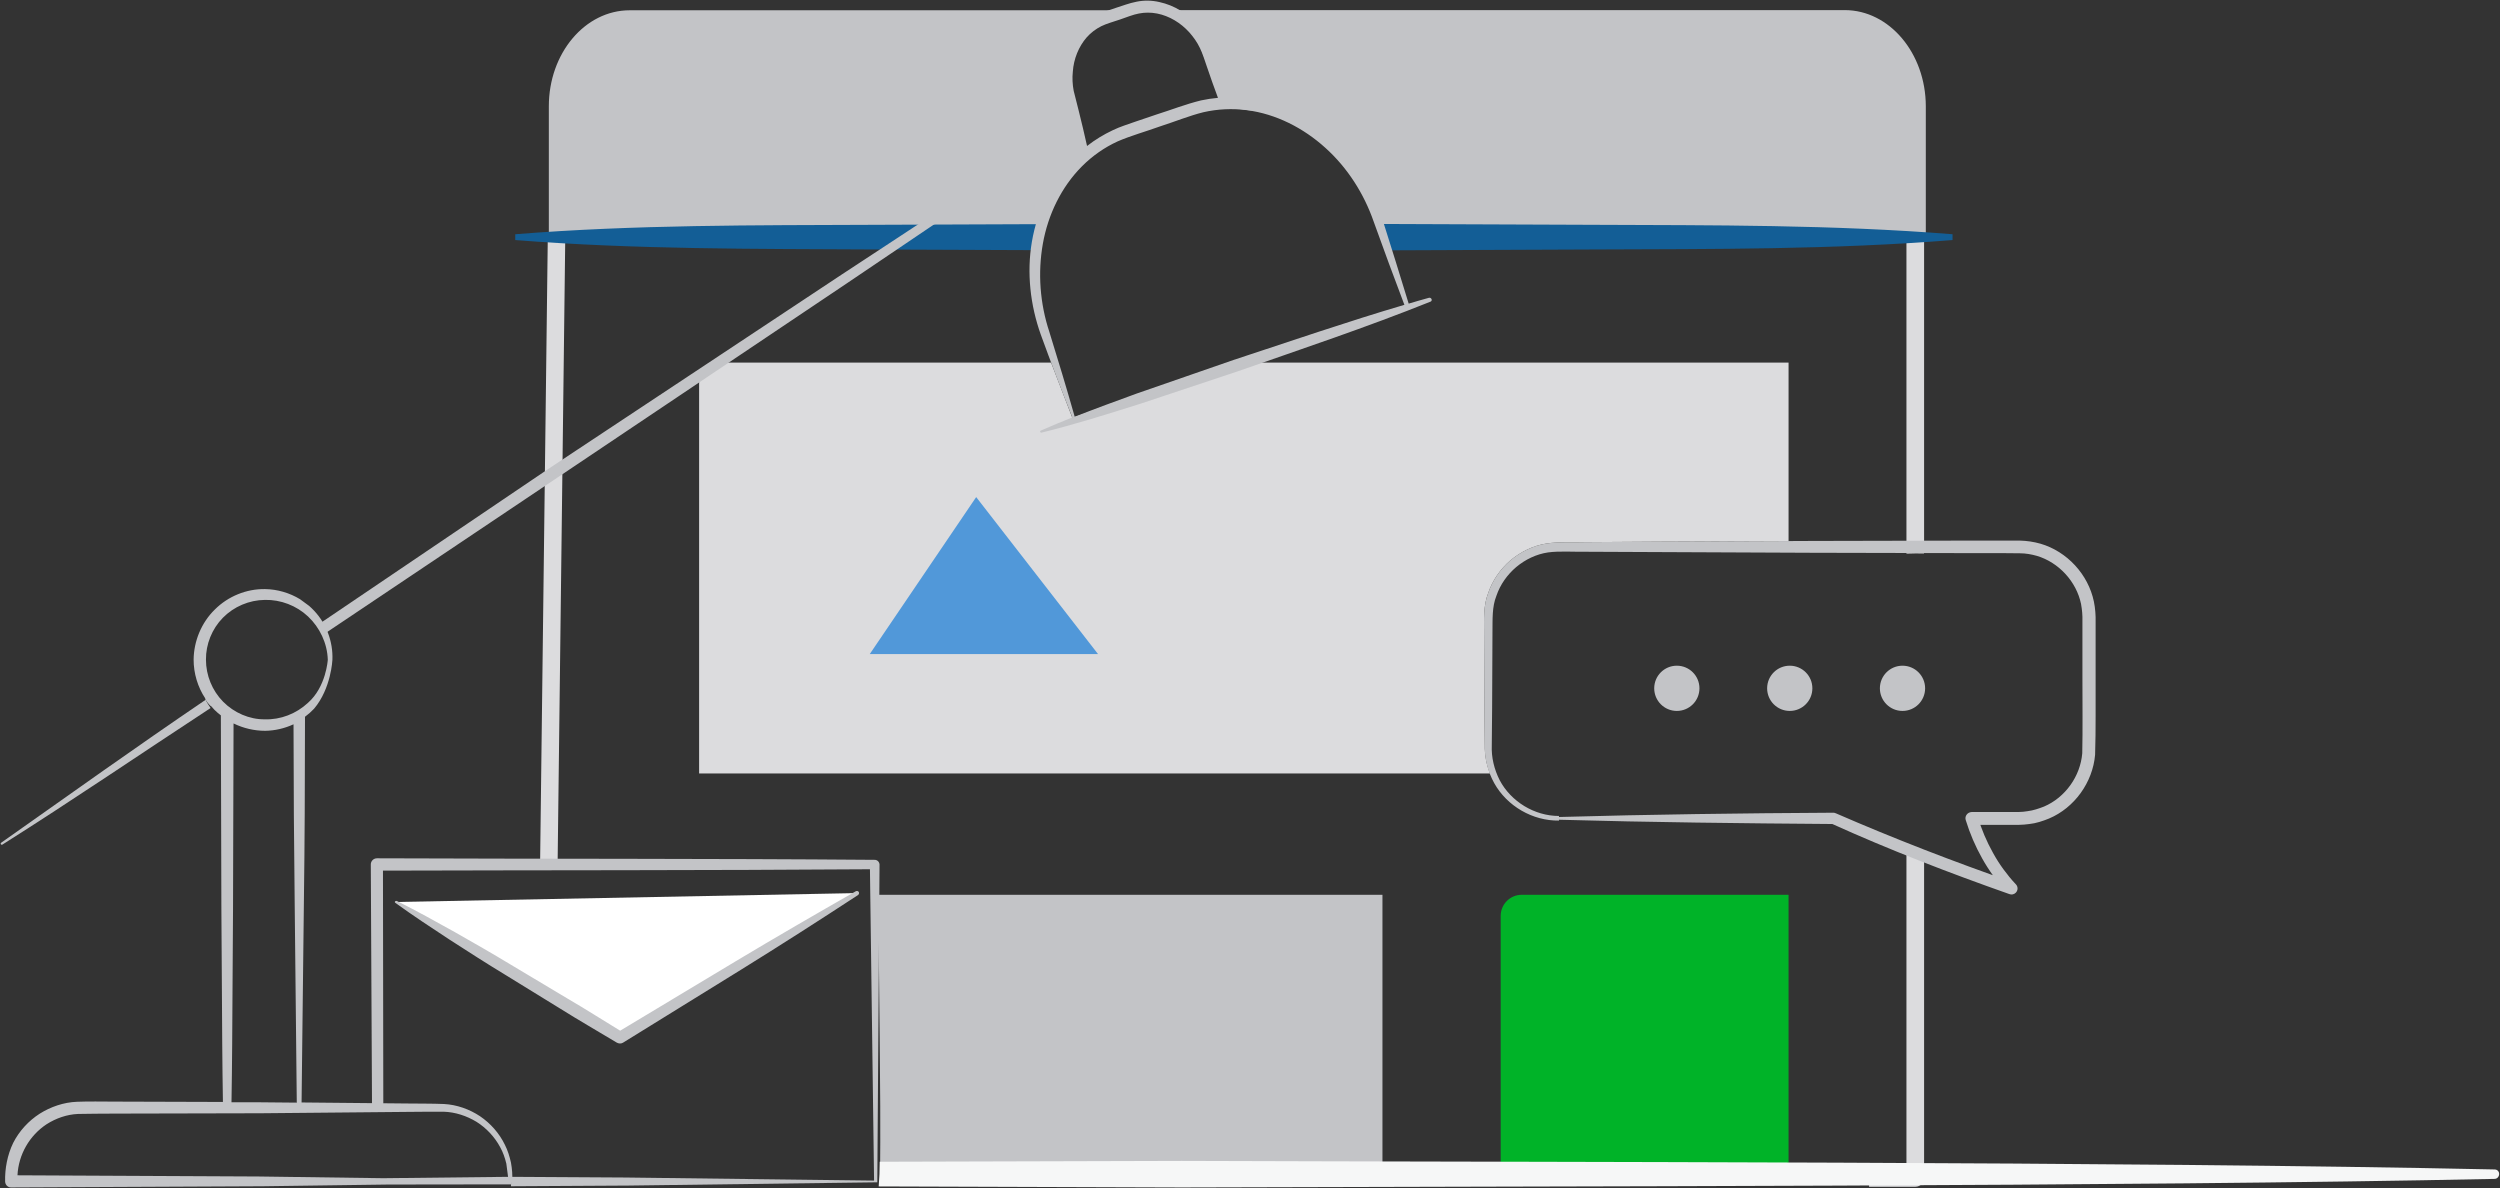 <svg viewBox="0 0 1459 693.5" xmlns="http://www.w3.org/2000/svg"><rect x="0" y="0" width="1459" height="693.5" fill="#333333" stroke="none"/><path d="m319.7 137.3-4.5 366.7c3.5.3 6.9 1 10.2 1.7l4.5-368.3c-3.3-.1-6.7-.1-10.2-.1zm792.9-1.7v187.5c3.4-.1 6.9-.2 10.3-.1v-188c-3.4.3-6.8.5-10.3.6zm0 359.3v187.4h-21.8v10.3h27c2.8 0 5.1-2.3 5.1-5.1v-187.7c-3.3-1.8-6.6-3.9-10.3-4.9z" fill="#dcdcde"/><path d="m512.8 522.2c-.1 55.1 1.4 110 .8 165h293.2v-165z" fill="#c3c4c7"/><path d="m1043.8 687.2h-168v-152.7c0-6.8 5.5-12.3 12.3-12.3h155.7z" fill="#00b328"/><path d="m634.4 86.4c-.5-.4-.9-1-1-1.8-1.2-13.2-8.7-24.8-10.1-38-1.1-10.8 2.6-21 10.9-28 6.8-5.8 16-10.5 25.7-12.6h-292.4c-26.1 0-47.2 25.1-47.2 56v78.2h286.7c2.5-13.4 7.8-26.6 14.9-38.1 3.5-5.7 7.6-11.2 12.5-15.7zm442.2-80.5h-395.3c1.5.4 2.9.9 4.4 1.5 8 3.4 11.7 10 14.3 18 1.8 5.5 3.5 10.6 6.4 15.6 2.9 4.9 3.7 9.5 5.7 14.7 3.6 10 18.6 8 27 9.7 12.5 2.6 23.6 9.5 33.6 17.1 9.1 6.9 16.9 15.7 22.7 25.5 3.4 5.9 5.8 11.5 7.2 18.2.2 1.2.4 2.3.7 3.5 1.8 3.5 3.2 7.2 5.5 10.4h315.1v-78.2c-.1-30.9-21.3-56-47.3-56z" fill="#c3c4c7"/><path d="m610.8 130.8-100.4.4c-69.9.3-139.8-.1-209.7 5.5v3.4c69.9 5.5 139.8 5.1 209.7 5.5l96.3.4c-.1-5.4 2.8-10.2 4.1-15.2zm319 .4-124.9-.5c2.6 5.1 5.6 9.8 6.3 15.4l118.6-.5c69.9-.3 139.8.1 209.7-5.5v-3.4c-69.9-5.6-139.8-5.2-209.7-5.5z" fill="#135e96"/><path d="m909.8 476.8c53.4-1.5 106.8-2.2 160.2-2.5.4 0 .9.1 1.2.3h.1c34 14.8 68.7 28.2 103.7 40.4l-3.6 5.9c-3.1-3.1-5.6-6.2-8-9.6-2.4-3.3-4.6-6.7-6.6-10.3-4-7.1-7.2-14.6-9.6-22.4-.6-1.9.5-3.9 2.4-4.5.3-.1.7-.2 1.1-.2h22.1c3.8 0 7.3.1 10.5-.5 3.3-.4 6.5-1.5 9.6-2.7 12.4-5.3 21.2-17.7 22.3-31.1.3-14 .1-29.2.1-43.8v-33.1c.1-3.8-.2-6.8-.8-10.2-2.7-13.1-13-24.3-25.8-28.1-3.2-.9-6.5-1.5-9.9-1.5l-10.9-.1h-22.1l-88.3-.2-88.3-.4-44.2-.2c-7.3.1-15-.5-21.6.4-6.8 1-13.2 4.1-18.5 8.5-5.3 4.5-9.4 10.3-11.6 16.8-2.6 6.5-2.2 13.5-2.3 21l-.2 44.1-.2 22.1c-.3 7.1 1.4 14.1 4.6 20.4 6.6 12.5 20.3 20.9 34.6 20.9zm0 2.1c-15.3.2-30.3-8.4-37.8-21.9-3.7-6.7-5.7-14.5-5.5-22.1l-.2-22.1-.2-44.1c0-7.1-.5-15.2 2.4-22.6 2.5-7.4 7.1-14 13-19.1 6-5 13.3-8.6 21-9.8 8-1.2 15.1-.5 22.5-.8l44.1-.3 88.3-.4 88.3-.2h33.2c4 .1 8 .7 11.9 1.8 15.5 4.5 27.9 17.9 31.2 33.8.8 3.9 1.1 8.2 1 11.8v33.1c-.1 14.9.2 29.1-.3 44.5-1.4 16.1-12 30.9-26.9 37.2-3.7 1.5-7.6 2.8-11.5 3.2-4 .6-8 .5-11.5.5h-22.1l3.5-4.7c2.2 7.3 5.2 14.4 8.9 21 1.8 3.3 3.9 6.6 6.1 9.6s4.7 6.1 7.1 8.6l.1.1c1.4 1.4 1.4 3.6 0 5-1 1-2.4 1.3-3.7.8-35.2-12.4-70-25.8-104-41.2l1.3.3c-53.4-.4-106.8-1-160.2-2.5z" fill="#c3c4c7"/><path d="m866.5 434.9-.2-22.1-.2-44.1c0-7.1-.5-15.2 2.4-22.6 2.5-7.4 7.1-14 13-19.1 6-5 13.3-8.6 21-9.8 8-1.2 15.1-.5 22.5-.8l44.1-.3 74.7-.3v-104.2h-324l-94 32.2-12.4-32.2h-193.1c-6.8 0-12.3 5.5-12.3 12.3v227.5h461.5c-2.1-5.3-3.1-11-3-16.5z" fill="#dcdcde"/><g fill="#c3c4c7"><circle cx="1110.3" cy="401.7" r="13.2"/><circle cx="1044.5" cy="401.7" r="13.2"/><circle cx="978.6" cy="401.7" r="13.2"/></g><path d="m507.6 381.7 62.1-91.6 71.1 91.6z" fill="#5198d9"/><path d="m1455.9 682.5c-217.7-4.7-548.5-4.2-766.2-5l-176.3.5c0 4.8-.2 9.6-.6 14.4l176.8.6c217.7-.8 548.5-.4 766.2-5 1.5 0 2.6-1.2 2.7-2.7.1-1.6-1.1-2.8-2.6-2.8z" fill="#f6f7f7"/><path d="m510.5 501.8c-96.9-.8-193.7-.5-290.5-.9-2 0-3.6 1.6-3.6 3.6l.7 139.9h6.6l-.2-136.3c94.7-.3 189.4-.1 284.2-.8l2.4 181.3v.4l-145.3-1.8-66.4-.4c0 1.8-.1 3.7-.2 5.5l68.6-.4 144.7-1.9h.5l1.3-185.5c-.1-1.5-1.3-2.7-2.8-2.7z" fill="#c3c4c7"/><path d="m231.2 526.4 130.8 79.2 138.3-84.4" fill="#fff"/><path d="m231.6 525.8c11.4 5.7 22.6 11.9 33.7 18.1 11.1 6.3 22.1 12.6 33 19.2l32.8 19.6c11 6.4 21.7 13.3 32.6 19.9h-3.6l69.4-41.7c23.2-13.9 46.5-27.4 70-40.8.6-.3 1.4-.1 1.7.5s.1 1.3-.4 1.7c-22.6 14.8-45.4 29.4-68.3 43.6l-68.9 42.6c-1.1.7-2.5.6-3.6 0-10.9-6.6-22-12.9-32.8-19.7l-32.5-20c-10.9-6.6-21.6-13.5-32.3-20.4-10.7-7-21.3-14-31.7-21.5-.3-.2-.4-.6-.1-.9.3-.2.7-.3 1-.2zm-111.6-117.4c-40.2 27.3-79.6 55.4-119.3 83.4-.3.2-.4.6-.2.9s.6.4.9.2c41-25.9 80.9-53.1 121.5-79.7-1-1.5-2.1-3.1-2.9-4.8z" fill="#c3c4c7"/><path d="m299 686.8-.1-2.8c-.1-1.8-.4-3.7-.7-5.5-.8-3.6-1.9-7.2-3.6-10.5-3.2-6.6-8.3-12.4-14.5-16.6-6.2-4.1-13.5-6.7-21-7.1-7.4-.3-14.3-.2-21.5-.3l-61.6-.6 1.3-112.5c.6-45.1.6-67.4.7-112.6 1.9-1.4 3.7-3 5.3-4.7 10-11.8 10.7-28.6 10.7-28.6.4-10.3-3.4-20.9-10.7-28.6-.9-1-1.9-1.9-2.9-2.8l-5.3-3.9c-6.1-3.7-13.2-5.8-20.4-5.9-10.8-.2-21.6 4.2-29.3 11.9-7.8 7.6-12.3 18.4-12.4 29.3 0 8 2.4 16 6.8 22.6-.5.5 3.1 4.8 3.4 4.5.7.8 1.3 1.5 2 2.2 1.2 1.2 2.4 2.2 3.7 3.2l.3 112.3.5 79.8c.1 11.2.2 22.4.4 33.5l-63.6-.2c-7.2 0-14.1-.2-21.6.1-7.7.3-15.3 2.9-21.8 7-6.5 4.2-11.9 10.1-15.4 17-3.4 7-4.9 15.1-4.7 22.5v.1c.1 1.9 1.6 3.5 3.6 3.4l146.8-.7 72.9-1 72-.1.5-1.4c.2-.9.3-2.4.2-3zm-168.8-277.3c-6.4-6.5-10-15.4-10-24.5-.1-9 3.5-18 9.9-24.5s15.3-10.3 24.5-10.4c9.2-.2 18.4 3.3 25.2 9.7s11.2 15.6 11.5 25.2c0 0-.9 15.8-11.6 25.2-6.9 6.4-16 9.9-25.2 9.6-8.9.1-17.9-3.8-24.3-10.3zm43 234-21-.2h-17.1c.2-11.2.3-22.4.4-33.5l.5-79.8.3-107.8c5.7 2.8 12.1 4.3 18.5 4.3 5.7-.1 11.3-1.4 16.5-3.8.1 43.1.2 63.1.7 106.3zm50.5 44.1-72.7-1-140.8-.7c.6-12.1 7-23.2 17-29.8 5.5-3.5 11.8-5.7 18.3-6 6.7-.2 14.1-.1 21.2-.2l85.5-.2 85.5-.8c7.1 0 14.4-.2 21.2-.1 6.8.2 13.4 2.4 19.2 5.9 5.7 3.6 10.6 8.8 13.8 14.8 1.7 3 2.8 6.3 3.6 9.6l1 7.7z" fill="#c3c4c7"/><path d="m835.5 174.7c-.2-.7-.9-1.1-1.6-.9-3.9 1.1-7.9 2.2-11.8 3.4-5-16.5-10.2-33-15.4-49.5-5.6-17.4-15.5-33.5-28.9-46.1-13.5-12.5-30.7-21.4-49.2-24-4.9-.7-9.8-.9-14.8-.7-1.6-6.4-3.2-12.9-4.9-19.3-1.1-3.9-1.9-7.8-3.6-11.9-1.7-4-4-7.6-6.7-11-5.4-6.8-13.3-11.6-22-13.5-4.3-1-8.9-1.1-13.3-.2-4.6.9-8.2 2.4-12.1 3.6-3.8 1.3-7.5 2.4-11.8 4.5-4 2-7.6 4.9-10.4 8.3-5.7 6.8-9 15.5-9.2 24.1-.1 4.3.4 8.7 1.5 12.8 1.2 4.2 2.6 7.9 4 11.7.6 1.7 1.2 3.4 1.8 5-45.5 29.6-90.6 59.6-136 89.3l-171.3 113.5-133.8 90.5c1.3 1.6 2.2 3.7 2.9 5.9l134.8-90.4 170.6-114.5c44.7-30.3 89.5-60.3 134-90.7 1.5 4 3 7.9 4.6 11.8-2.2 1.8-4.3 3.7-6.3 5.7-13.1 13.3-21.3 30.9-24.4 49-3.1 18.2-.9 37.1 5.2 54.2 5.9 16.2 12 32.3 18.4 48.3-6.2 2.5-12.3 5-18.4 7.7-.3.1-.4.4-.4.7.1.3.4.6.8.5 19.5-4.8 38.5-10.8 57.5-16.8l56.8-18.9c37.7-13.2 75.5-25.8 112.6-40.7.6-.1 1-.8.8-1.4zm-206-110.2-2.9-11.5c-.7-3.7-.9-7.5-.5-11.2.5-7.4 3.4-14.6 8.1-20 2.4-2.7 5.3-4.9 8.5-6.5 3-1.5 7.1-2.6 10.9-3.9s7.7-2.9 11-3.5c3.5-.7 7.1-.7 10.7 0 7.1 1.4 13.7 5.4 18.7 10.9 2.5 2.8 4.7 5.9 6.3 9.3 1.6 3.3 2.8 7.2 4.1 11 2 6 4.2 12 6.4 18-3.3.3-6.7.8-9.9 1.5-9.3 2.3-17.3 5.5-25.9 8.2l-12.7 4.3c-4.1 1.5-8.6 2.8-12.9 4.9-5.3 2.5-10.4 5.6-15 9.2-1.5-6.9-3.2-13.8-4.9-20.7zm90.3 145.6-56.5 19.6c-12.1 4.4-24.1 8.8-36.1 13.5-4.7-16.6-9.7-33-14.8-49.5-5.5-16.6-6.8-34.4-3.8-51.4s10.8-33.2 22.9-45.3c6-6 13.1-11 20.8-14.5 7.6-3.3 16.6-5.8 24.9-8.8 8.4-2.7 17-6.2 25.1-8.2 8.3-1.9 16.9-2.3 25.4-1.2 17 2.2 33 10.4 45.8 22 12.9 11.6 22.5 26.7 28.2 43.1 5.8 16.2 11.8 32.4 17.9 48.5-33.6 9.9-66.6 21.3-99.8 32.2z" fill="#c3c4c7"/></svg>
